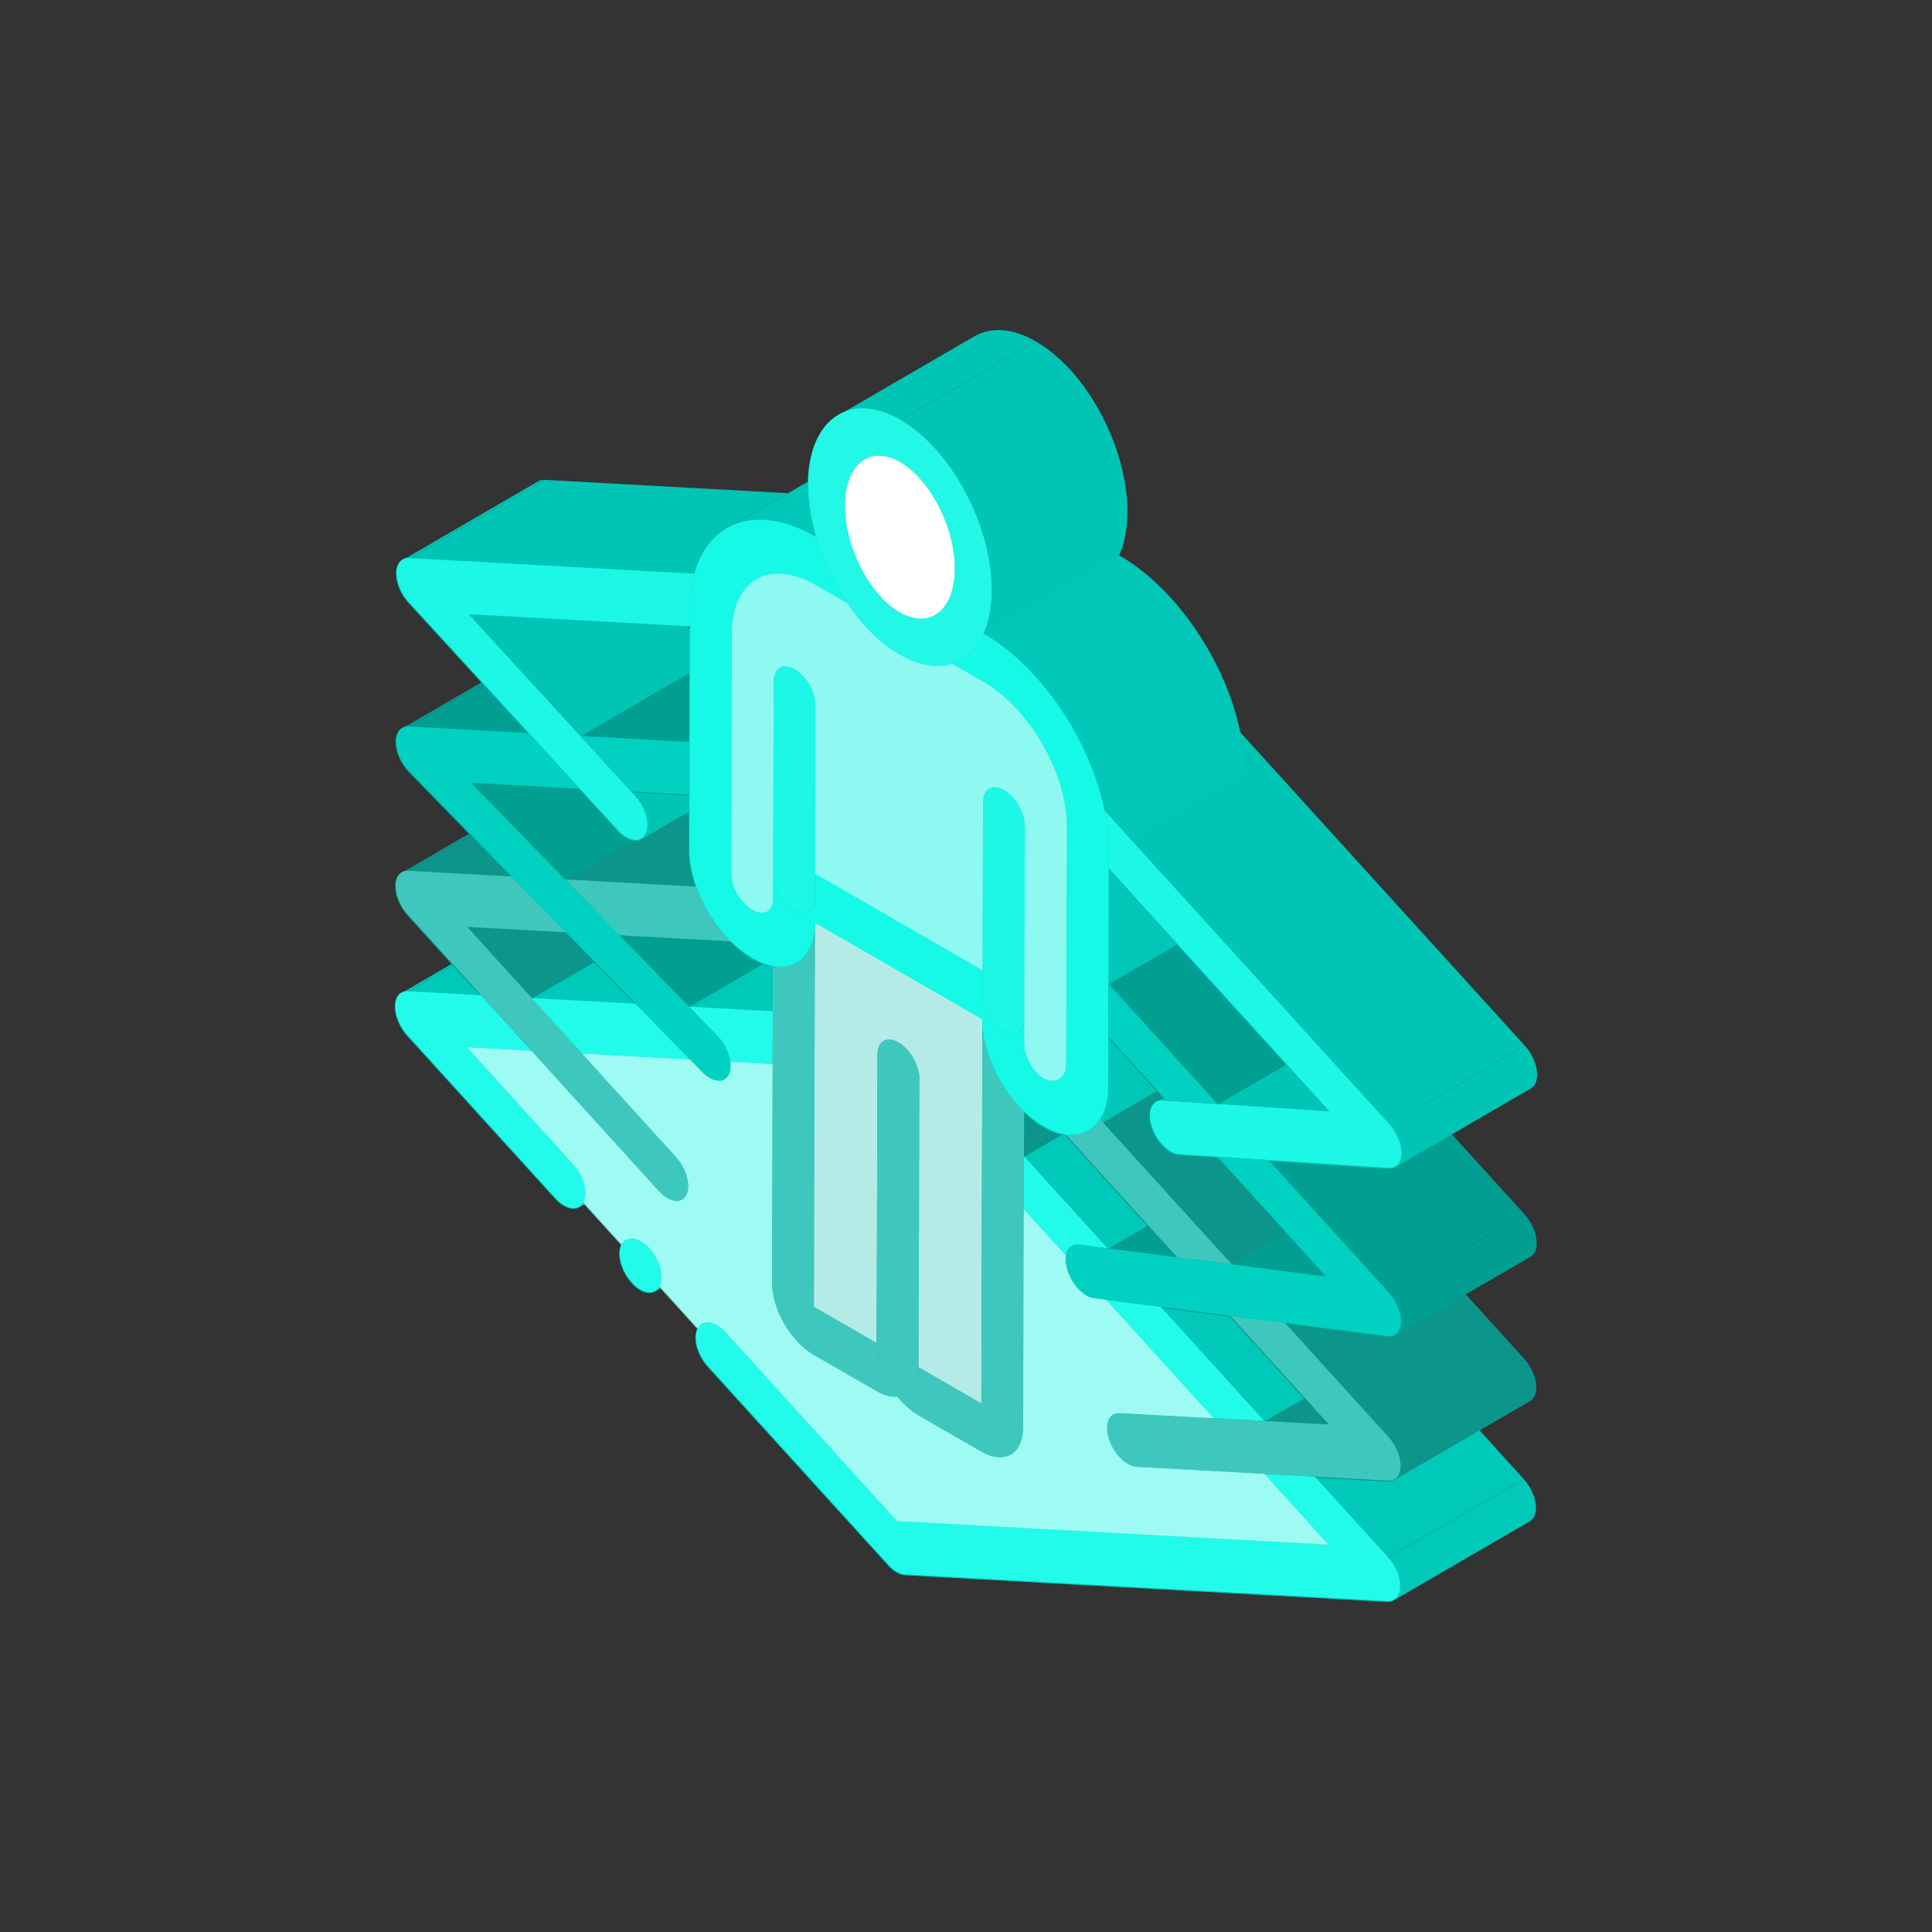 <svg xmlns="http://www.w3.org/2000/svg" enable-background="new 0 0 100 100" viewBox="0 0 100 100"><rect x="0" y="0" width="100" height="100" fill="#333333" stroke="none"/><path fill="#00c9b9" d="M20.748,51.424l7.048-4.096c0.093-0.054,0.205-0.078,0.33-0.07l-7.048,4.096
					C20.952,51.345,20.841,51.37,20.748,51.424z" class="colorc97c00 svgShape"/><polygon fill="#00c9b9" points="24.143 54.248 31.191 50.152 36.699 56.224 29.651 60.319" class="colorc97c00 svgShape"/><path fill="#00c9b9" d="M37.014,58.403l-7.048,4.095c0.086-0.05,0.158-0.126,0.21-0.23
					c0.119-0.229,0.132-0.559,0.037-0.926c-0.098-0.369-0.304-0.738-0.563-1.023l7.048-4.096c0.258,0.285,0.465,0.654,0.563,1.023
					c0.095,0.367,0.082,0.697-0.037,0.926C37.172,58.277,37.1,58.353,37.014,58.403z" class="colorc97c00 svgShape"/><path fill="#6cc9c1" d="M39.196,60.342c0,0.001,0,0.001-0.001,0.002l-7.048,4.096c0-0.001,0-0.002,0.001-0.002
					C34.498,63.073,36.847,61.708,39.196,60.342z" class="colorc9a26c svgShape"/><path fill="#0c968b" d="M20.771,45.191l7.048-4.096c0.091-0.053,0.199-0.078,0.322-0.071l-7.048,4.096
					C20.971,45.113,20.862,45.138,20.771,45.191z" class="color5e0c96 svgShape"/><polygon fill="#00c9b9" points="21.078 51.354 28.126 47.258 31.925 47.466 24.877 51.562" class="colorc97c00 svgShape"/><path fill="#6cc9c1" d="M39.4,60.132c-0.082,0.047-0.152,0.118-0.203,0.21c-2.35,1.366-4.699,2.731-7.048,4.096
					c0.052-0.092,0.121-0.162,0.203-0.211C34.466,62.999,37.285,61.361,39.4,60.132z" class="colorc9a26c svgShape"/><path fill="#00c9b9" d="M40.951,62.755l-7.048,4.096c0.09-0.052,0.166-0.13,0.223-0.231l7.048-4.095
					C41.117,62.625,41.041,62.703,40.951,62.755z" class="colorc97c00 svgShape"/><polygon fill="#00c9b9" points="24.877 51.562 31.925 47.466 34.531 50.336 27.483 54.432" class="colorc97c00 svgShape"/><polygon fill="#6cc9c1" points="24.143 54.248 31.191 50.152 34.531 50.336 27.483 54.432" class="colorc9a26c svgShape"/><path fill="#00c9b9" d="M32.352,64.228l7.048-4.096c0.215-0.125,0.514-0.096,0.816,0.078
					c0.143,0.083,0.286,0.197,0.42,0.344l-7.048,4.096c-0.134-0.146-0.278-0.262-0.42-0.344
					C32.866,64.132,32.567,64.104,32.352,64.228z" class="colorc97c00 svgShape"/><path fill="#6cc9c1" d="M43.145,64.692c0,0.001,0,0.001-0.001,0.002l-7.048,4.096c0-0.001,0-0.001,0.001-0.002
					C38.446,67.423,40.796,66.058,43.145,64.692z" class="colorc9a26c svgShape"/><path fill="#00c9b9" d="M33.588,64.65l7.048-4.096c0.541,0.599,0.778,1.484,0.538,1.97l-7.048,4.095
					C34.366,66.134,34.129,65.249,33.588,64.65z" class="colorc97c00 svgShape"/><path fill="#6cc9c1" d="M43.352,64.469c-0.084,0.049-0.155,0.123-0.207,0.223c-2.349,1.366-4.699,2.73-7.048,4.096
					c0.052-0.1,0.123-0.174,0.207-0.224C38.419,67.336,41.238,65.698,43.352,64.469z" class="colorc9a26c svgShape"/><path fill="#00c9b9" d="M36.305,68.565l7.048-4.096c0.208-0.121,0.5-0.091,0.794,0.079
					c0.145,0.084,0.292,0.202,0.428,0.353l-7.048,4.096c-0.137-0.151-0.283-0.269-0.428-0.353
					C36.804,68.474,36.513,68.444,36.305,68.565z" class="colorc97c00 svgShape"/><polygon fill="#6cc9c1" points="27.483 54.432 34.531 50.336 41.12 57.593 34.072 61.689" class="colorc9a26c svgShape"/><path fill="#6cc9c1" d="M41.12,57.593c0.146,0.161,0.299,0.286,0.448,0.373c-2.349,1.365-4.698,2.73-7.048,4.095
					c-0.15-0.086-0.302-0.21-0.448-0.372c2.075-1.206,4.15-2.411,6.225-3.618C40.544,57.928,40.873,57.737,41.12,57.593z" class="colorc9a26c svgShape"/><path fill="#6cc9c1" d="M41.568,57.966C41.569,57.966,41.569,57.966,41.568,57.966c-2.349,1.365-4.698,2.73-7.048,4.096
					l0,0c0,0,0,0,0,0C36.87,60.696,39.219,59.331,41.568,57.966z" class="colorc9a26c svgShape"/><path fill="#6cc9c1" d="M41.569,57.966c0.287,0.166,0.564,0.192,0.768,0.074l-7.048,4.096
					c-0.203,0.118-0.48,0.091-0.768-0.074C36.87,60.696,39.219,59.331,41.569,57.966z" class="colorc9a26c svgShape"/><polygon fill="#0c968b" points="30.106 54.577 37.154 50.481 42.024 55.844 34.976 59.94" class="color5e0c96 svgShape"/><path fill="#0c968b" d="M42.336,58.04l-7.048,4.096c0.089-0.052,0.164-0.132,0.22-0.239
					c0.25-0.48,0.01-1.361-0.532-1.957l7.048-4.096c0.542,0.596,0.782,1.477,0.532,1.957C42.5,57.909,42.425,57.988,42.336,58.04z" class="color5e0c96 svgShape"/><polygon fill="#00c9b9" points="37.527 68.997 44.575 64.901 53.459 74.682 46.411 78.777" class="colorc97c00 svgShape"/><polygon fill="#0c968b" points="27.499 51.705 34.547 47.609 37.154 50.481 30.106 54.577" class="color5e0c96 svgShape"/><path fill="#6cc9c1" d="M42.933 52.222c-2.075 1.205-4.15 2.411-6.225 3.617 0 0 0 0 0 0C38.783 54.633 40.858 53.427 42.933 52.222zM45.346 72.052l7.048-4.095c.393.226.764.315 1.083.287L46.43 72.34C46.11 72.368 45.739 72.279 45.346 72.052zM46.43 72.34l7.048-4.096c.319.397.688.736 1.084.965l-7.048 4.096C47.118 73.075 46.748 72.737 46.43 72.34z" class="colorc9a26c svgShape"/><path fill="#6cc9c1" d="M43.756,51.743c0.288,0.166,0.567,0.192,0.77,0.074l-7.048,4.096
					c-0.204,0.118-0.482,0.092-0.771-0.074l0,0c0,0,0,0,0,0C39.057,54.474,41.406,53.109,43.756,51.743
					c-2.349,1.365-4.698,2.73-7.048,4.096c-0.131-0.076-0.264-0.181-0.392-0.314c2.349-1.365,4.699-2.73,7.048-4.096
					C43.492,51.563,43.625,51.668,43.756,51.743z" class="colorc9a26c svgShape"/><polygon fill="#6cc9c1" points="42.093 70.174 49.141 66.078 52.394 67.957 45.346 72.052" class="colorc9a26c svgShape"/><path fill="#0c968b" d="M54.253,67.41l-7.048,4.096c-0.197,0.114-0.471,0.098-0.773-0.076
					c-0.597-0.345-1.081-1.182-1.079-1.868l7.048-4.096c-0.002,0.686,0.482,1.524,1.079,1.868
					C53.783,67.509,54.056,67.525,54.253,67.41z" class="color5e0c96 svgShape"/><path fill="#6cc9c1" d="M39.933,66.432l7.048-4.096c-0.004,1.372,0.966,3.053,2.16,3.742l-7.048,4.096
					C40.899,69.485,39.929,67.804,39.933,66.432z" class="colorc9a26c svgShape"/><polygon fill="#6cc9c1" points="47.514 73.304 54.562 69.208 57.812 71.084 50.764 75.18" class="colorc9a26c svgShape"/><polygon fill="#0c968b" points="47.521 70.813 54.569 66.717 57.819 68.594 50.771 72.689" class="color5e0c96 svgShape"/><path fill="#0c968b" d="M54.253,67.41l-7.048,4.096c0.194-0.113,0.314-0.353,0.315-0.693l7.048-4.096
					C54.568,67.058,54.448,67.297,54.253,67.41z" class="color5e0c96 svgShape"/><path fill="#6cc9c1" d="M59.353,71.233l-7.048,4.096c-0.395,0.229-0.94,0.198-1.541-0.149l7.048-4.096
					C58.413,71.431,58.958,71.463,59.353,71.233z" class="colorc9a26c svgShape"/><path fill="#0c968b" d="M59.353,71.233l-7.048,4.096c0.389-0.227,0.632-0.707,0.634-1.388l7.048-4.096
					C59.984,70.527,59.742,71.007,59.353,71.233z" class="color5e0c96 svgShape"/><polygon fill="#00c9b9" points="46.411 78.777 53.459 74.682 75.794 75.904 68.746 79.999" class="colorc97c00 svgShape"/><path fill="#6cc9c1" d="M64.587,72.206c-1.054,0.612-2.108,1.225-3.162,1.837c-0.121,0.071-0.282,0.164-0.403,0.234
					c-0.12,0.07-0.28,0.162-0.4,0.233c-0.753,0.438-1.501,0.882-2.258,1.312c0,0.001-0.001,0.001-0.002,0.002
					C60.437,74.617,62.512,73.412,64.587,72.206z" class="colorc9a26c svgShape"/><path fill="#6cc9c1" d="M65.858,71.875c-2.349,1.366-4.698,2.73-7.048,4.096c-0.147-0.008-0.3-0.063-0.447-0.148l0,0
					c0-0.001,0.001-0.001,0.001-0.001c0.244-0.131,0.479-0.278,0.717-0.417c0.782-0.454,1.563-0.908,2.344-1.362
					c1.328-0.772,2.657-1.543,3.984-2.315c-2.349,1.365-4.698,2.73-7.047,4.096c-0.415-0.24-0.807-0.738-0.988-1.302
					c2.349-1.365,4.698-2.73,7.048-4.095c-2.349,1.365-4.698,2.73-7.048,4.095c-0.188-0.591-0.087-1.086,0.221-1.265l7.048-4.095
					c-0.308,0.179-0.41,0.674-0.221,1.265c0.181,0.563,0.573,1.062,0.988,1.301C65.557,71.812,65.711,71.868,65.858,71.875z" class="colorc9a26c svgShape"/><polygon fill="#0c968b" points="42.1 67.684 49.148 63.588 52.401 65.466 45.353 69.562" class="color5e0c96 svgShape"/><polygon fill="#6cc9c1" points="39.965 55.121 47.013 51.025 46.981 62.336 39.933 66.432" class="colorc9a26c svgShape"/><polygon fill="#0c968b" points="24.157 48.025 31.205 43.929 34.547 47.609 27.499 51.705" class="color5e0c96 svgShape"/><polygon fill="#6cc9c1" points="30.106 54.577 37.154 50.481 42.739 50.789 35.692 54.885" class="colorc9a26c svgShape"/><polygon fill="#00c9b9" points="32.879 51.999 39.927 47.903 42.739 50.789 35.691 54.885" class="colorc97c00 svgShape"/><polygon fill="#6cc9c1" points="35.692 54.885 42.739 50.789 43.363 51.43 36.315 55.525" class="colorc9a26c svgShape"/><polygon fill="#00c9b9" points="27.499 51.705 34.547 47.609 39.927 47.903 32.879 51.999" class="colorc97c00 svgShape"/><polygon fill="#009f92" points="32.039 48.458 39.087 44.362 42.684 48.054 35.636 52.15" class="color00249f svgShape"/><polygon fill="#009f92" points="35.636 52.15 42.684 48.054 44.155 49.565 37.107 53.66" class="color00249f svgShape"/><polygon fill="#00c9b9" points="39.973 52.387 47.021 48.291 47.013 51.025 39.965 55.121" class="colorc97c00 svgShape"/><polygon fill="#6cc9c1" points="37.779 55 44.827 50.905 47.013 51.025 39.965 55.121" class="colorc9a26c svgShape"/><path fill="#009f92" d="M37.478,55.913l2.489-1.446l0.006-2.08l4.404-2.559c-0.068-0.093-0.142-0.181-0.222-0.263
					l-7.048,4.096c0.368,0.377,0.611,0.889,0.672,1.34c0.031,0.234,0.014,0.451-0.061,0.626
					C37.663,55.759,37.58,55.854,37.478,55.913z" class="color00249f svgShape"/><path fill="#0c968b" d="M47.027 45.948c.472.085.895.02 1.24-.181l-7.048 4.096c-.345.201-.768.266-1.24.181C42.094 48.815 44.619 46.37 47.027 45.948zM46.482 53.999l7.048-4.096c.6.346 1.083 1.184 1.081 1.87l-7.048 4.096C47.565 55.183 47.082 54.345 46.482 53.999z" class="color5e0c96 svgShape"/><polygon fill="#83b9b5" points="50.827 52.764 57.875 48.668 57.819 68.594 50.771 72.689" class="color9c83b9 svgShape"/><path fill="#0c968b" d="M50.827,52.764c-0.003,1.133,0.399,2.391,1.106,3.508c0.309,0.492,0.665,0.931,1.051,1.302
					l-0.007,2.322l-0.007,2.734l-0.032,11.311c-0.004,1.372-0.981,1.928-2.175,1.239l-3.25-1.876
					c-0.396-0.229-0.766-0.567-1.084-0.964c-0.32,0.029-0.69-0.061-1.083-0.287l-3.253-1.878c-1.194-0.689-2.164-2.37-2.16-3.742
					l0.032-11.311l0.008-2.734l0.007-2.343c1.262,0.229,2.173-0.623,2.178-2.239L42.1,67.684l3.253,1.878
					c-0.001,0.686,0.482,1.523,1.079,1.868c0.6,0.347,1.087,0.069,1.089-0.617l3.25,1.876L50.827,52.764z" class="color5e0c96 svgShape"/><path fill="#00c9b9" d="M44.191,48.137l-2.972,1.727c-0.345,0.201-0.768,0.266-1.24,0.181
					c0.9-0.523,1.875-1.266,2.882-1.98l-0.178-0.01l-7.048,4.096l4.337,0.237l7.048-4.096L44.191,48.137z" class="colorc97c00 svgShape"/><path fill="#0c968b" d="M47.563,55.869c0.002-0.686-0.482-1.524-1.082-1.87l2.698-1.568l0.025-8.721l-7.048,4.096
					L42.1,67.684l7.048-4.096l0.024-8.654L47.563,55.869z" class="color5e0c96 svgShape"/><path fill="#83b9b5" d="M50.824,53.974l-3.26,1.895c0.002-0.686-0.482-1.524-1.082-1.87l5.962-3.465v-0.012l-7.048,4.095
					l-0.042,14.944l5.436-3.159L50.824,53.974z" class="color9c83b9 svgShape"/><polygon fill="#0c968b" points="50.824 53.974 47.563 55.869 47.521 70.813 50.782 68.918" class="color5e0c96 svgShape"/><path fill="#0c968b" d="M57.596,73.257l7.048-4.095c0.09-0.053,0.199-0.078,0.324-0.071l-7.048,4.096
					C57.795,73.179,57.686,73.204,57.596,73.257z" class="color5e0c96 svgShape"/><polygon fill="#0c968b" points="52.971 62.63 60.018 58.534 59.986 69.845 52.938 73.941" class="color5e0c96 svgShape"/><polygon fill="#0c968b" points="57.919 73.186 64.967 69.091 69.849 69.358 62.801 73.453" class="color5e0c96 svgShape"/><path fill="#6cc9c1" d="M52.971,62.63l2.179,2.399c-0.033,0.197-0.016,0.434,0.056,0.694
					c0.165,0.591,0.573,1.128,1.007,1.378c0.131,0.076,0.265,0.124,0.396,0.14l0.624,0.081l5.568,6.131l-4.882-0.267
					c-0.547-0.033-0.789,0.57-0.544,1.335c0.181,0.564,0.573,1.062,0.988,1.302c0.146,0.085,0.3,0.14,0.447,0.148l6.606,0.362
					l3.329,3.666l-22.334-1.222l-8.884-9.78c-0.137-0.151-0.283-0.269-0.428-0.353c-0.415-0.24-0.824-0.202-1.003,0.146l-1.97-2.17
					c0.24-0.485,0.003-1.371-0.539-1.97c-0.134-0.146-0.278-0.262-0.42-0.344c-0.418-0.242-0.833-0.203-1.021,0.134l-1.972-2.171
					c0.12-0.229,0.133-0.559,0.038-0.926c-0.098-0.369-0.304-0.738-0.563-1.023l-5.508-6.072l3.34,0.185l6.589,7.257
					c0.146,0.161,0.299,0.286,0.448,0.372c0.413,0.238,0.805,0.189,0.987-0.165c0.25-0.48,0.01-1.361-0.532-1.957l-4.87-5.363
					l5.586,0.308l0.624,0.64c0.128,0.133,0.261,0.238,0.392,0.314c0.431,0.249,0.843,0.184,1.011-0.212
					c0.075-0.175,0.092-0.393,0.061-0.626l2.185,0.121l-0.032,11.311c-0.004,1.372,0.966,3.053,2.16,3.742l3.253,1.878
					c0.393,0.227,0.764,0.316,1.083,0.287c0.319,0.397,0.688,0.736,1.084,0.964l3.25,1.876c1.194,0.689,2.171,0.132,2.175-1.239
					L52.971,62.63z" class="colorc9a26c svgShape"/><path fill="#00c9b9" d="M29.651 60.319c.259.285.465.654.563 1.023.095.367.082.697-.037.926-.177.353-.586.39-1.003.149-.145-.083-.292-.201-.429-.351l-7.673-8.446c-.389-.438-.636-1.018-.635-1.502.002-.499.252-.792.642-.765l3.799.208 2.607 2.871-3.34-.185L29.651 60.319zM33.588 64.65c.541.599.778 1.484.539 1.97-.187.328-.565.41-.989.166-.163-.094-.313-.217-.453-.376-.542-.599-.78-1.471-.538-1.967.189-.339.604-.378 1.022-.136C33.31 64.388 33.453 64.503 33.588 64.65z" class="colorc97c00 svgShape"/><path fill="#009f92" d="M20.794,37.72l7.048-4.096c0.09-0.053,0.198-0.078,0.32-0.072l-7.048,4.096
					C20.992,37.642,20.884,37.667,20.794,37.72z" class="color00249f svgShape"/><polygon fill="#0c968b" points="21.093 45.12 28.141 41.024 33.511 41.319 26.463 45.415" class="color5e0c96 svgShape"/><polygon fill="#0c968b" points="26.463 45.415 33.511 41.319 36.328 44.21 29.28 48.306" class="color5e0c96 svgShape"/><path fill="#0c968b" d="M34.976,59.94c0.542,0.596,0.783,1.477,0.532,1.957c-0.182,0.354-0.575,0.403-0.987,0.165
					c-0.15-0.086-0.302-0.211-0.448-0.372l-6.589-7.257l-2.607-2.871l-3.79-4.175c-0.386-0.424-0.634-1.013-0.632-1.5
					c0.001-0.488,0.251-0.788,0.638-0.767l5.37,0.295l2.817,2.891l-5.122-0.281l3.341,3.681l2.608,2.872L34.976,59.94z" class="color5e0c96 svgShape"/><polygon fill="#009f92" points="24.348 40.562 31.396 36.466 36.271 41.471 29.223 45.567" class="color00249f svgShape"/><polygon fill="#00c9b9" points="27.499 51.705 32.879 51.999 35.691 54.885 30.106 54.577" class="colorc97c00 svgShape"/><polygon fill="#009f92" points="29.223 45.567 36.271 41.471 39.087 44.362 32.039 48.458" class="color00249f svgShape"/><path fill="#00c5b5" d="M20.817,29.003l7.048-4.096c0.091-0.053,0.199-0.078,0.321-0.07l-7.048,4.096
					C21.016,28.925,20.908,28.95,20.817,29.003z" class="color007ec5 svgShape"/><polygon fill="#009f92" points="21.114 37.648 28.162 33.552 34.408 33.896 27.36 37.992" class="color00249f svgShape"/><polygon fill="#009f92" points="27.36 37.992 34.408 33.896 37.049 36.777 30.001 40.873" class="color00249f svgShape"/><polygon fill="#00c5b5" points="24.225 31.839 31.273 27.743 37.048 34.042 30 38.137" class="color007ec5 svgShape"/><polygon fill="#0c968b" points="29.223 45.567 36.271 41.471 43.068 41.845 36.02 45.94" class="color5e0c96 svgShape"/><path fill="#00c5b5" d="M20.5,29.702c0.001-0.488,0.248-0.793,0.639-0.77l14.782,0.813
					c-0.146,0.535-0.226,1.14-0.228,1.81l-0.002,0.913l-11.465-0.629L30,38.137l2.64,2.88l0.208,0.227
					c0.545,0.597,0.792,1.475,0.544,1.964c-0.18,0.358-0.574,0.408-0.987,0.169c-0.149-0.085-0.3-0.208-0.445-0.368l-1.96-2.137
					l-2.641-2.881l-6.221-6.785C20.75,30.783,20.502,30.196,20.5,29.702z" class="color007ec5 svgShape"/><path fill="#009f92" d="M37.107,53.66c0.368,0.377,0.611,0.889,0.672,1.34c0.031,0.234,0.014,0.451-0.061,0.626
					c-0.168,0.396-0.58,0.461-1.011,0.212c-0.131-0.076-0.264-0.181-0.392-0.314l-0.624-0.64l-2.812-2.886l-3.6-3.693l-2.817-2.891
					l-5.301-5.44c-0.405-0.417-0.675-1.018-0.686-1.524c-0.008-0.509,0.242-0.823,0.639-0.804l6.246,0.344l2.641,2.881l-5.653-0.311
					l4.875,5.005l2.816,2.891l3.597,3.692L37.107,53.66z" class="color00249f svgShape"/><polygon fill="#00c5b5" points="30 38.137 37.048 34.042 39.688 36.922 32.64 41.017" class="color007ec5 svgShape"/><polygon fill="#00c5b5" points="32.64 41.017 39.688 36.922 39.896 37.148 32.848 41.244" class="color007ec5 svgShape"/><path fill="#00c5b5" d="M40.219,39.357l-7.048,4.096c0.09-0.053,0.166-0.133,0.222-0.244
					c0.248-0.489,0-1.367-0.544-1.964l7.048-4.096c0.545,0.598,0.792,1.475,0.545,1.965C40.385,39.223,40.31,39.304,40.219,39.357z" class="color007ec5 svgShape"/><polygon fill="#009f92" points="35.673 38.45 42.721 34.354 42.713 37.088 35.665 41.184" class="color00249f svgShape"/><polygon fill="#009f92" points="30 38.137 37.048 34.042 42.721 34.354 35.673 38.45" class="color00249f svgShape"/><polygon fill="#00c7b7" points="37.857 32.805 44.905 28.709 44.87 41.159 37.822 45.255" class="color0080c7 svgShape"/><path fill="#0c968b" d="M43.068,41.845c0.375,1.046,1.014,2.062,1.796,2.834c-2.075,1.206-4.15,2.412-6.225,3.618
					l-0.823,0.479c-0.783-0.772-1.422-1.789-1.796-2.835C38.134,44.712,40.953,43.073,43.068,41.845z" class="color5e0c96 svgShape"/><path fill="#0c968b" d="M36.02,45.94c0.375,1.046,1.014,2.063,1.796,2.835l-5.777-0.317l-2.816-2.891L36.02,45.94z" class="color5e0c96 svgShape"/><path fill="#00c9b9" d="M37.779,55c-0.061-0.451-0.304-0.963-0.672-1.34l-1.472-1.51l4.337,0.237l-0.008,2.734L37.779,55
					z" class="colorc97c00 svgShape"/><path fill="#00c7b7" d="M46.737,43.12l-7.048,4.096c-0.194,0.113-0.471,0.095-0.785-0.087
					c-0.597-0.344-1.084-1.184-1.082-1.874l7.048-4.095c-0.002,0.689,0.485,1.529,1.082,1.873
					C46.266,43.214,46.542,43.233,46.737,43.12z" class="color0080c7 svgShape"/><path fill="#41e1d4" d="M46.737,43.12l-7.048,4.096c0.187-0.109,0.299-0.338,0.3-0.662l7.048-4.095
					C47.036,42.781,46.924,43.011,46.737,43.12z" class="color5cb5c7 svgShape"/><polygon fill="#009f92" points="35.665 41.184 32.64 41.017 30 38.137 35.673 38.45" class="color00249f svgShape"/><polygon fill="#41e1d4" points="39.993 45.263 47.041 41.167 47.037 42.458 39.989 46.554" class="color5cb5c7 svgShape"/><path fill="#83b9b5" d="M52.76,49.828c-0.194,0.113-0.315,0.353-0.316,0.694l-7.048,4.095
					c0.001-0.34,0.122-0.58,0.316-0.693C47.826,52.695,50.645,51.057,52.76,49.828z" class="color9c83b9 svgShape"/><path fill="#00c7b7" d="M48.267 45.768l-7.048 4.096c.577-.335.935-1.047.938-2.058l7.048-4.096C49.202 44.721 48.844 45.433 48.267 45.768zM48.893 43.113l-7.048 4.096c-.197.114-.469.098-.771-.076-.6-.347-1.084-1.181-1.082-1.87l7.048-4.096c-.002.69.482 1.524 1.082 1.87C48.424 43.211 48.696 43.227 48.893 43.113z" class="color0080c7 svgShape"/><path fill="#0c968b" d="M45.712,53.924l7.048-4.096c0.197-0.115,0.469-0.098,0.77,0.075l-7.048,4.096
					C46.181,53.825,45.909,53.809,45.712,53.924z" class="color5e0c96 svgShape"/><path fill="#00c5b5" d="M48.893,43.113l-7.048,4.096c0.194-0.113,0.314-0.353,0.316-0.694l7.047-4.096
					C49.207,42.761,49.087,43,48.893,43.113z" class="color007ec5 svgShape"/><path fill="#0c968b" d="M46.482,53.999c0.6,0.347,1.083,1.184,1.082,1.87l-0.042,14.944
					c-0.002,0.686-0.489,0.964-1.089,0.617c-0.597-0.345-1.081-1.182-1.079-1.868l0.042-14.944
					C45.398,53.931,45.885,53.654,46.482,53.999z" class="color5e0c96 svgShape"/><polygon fill="#00c5b5" points="42.164 45.267 49.212 41.171 49.208 42.418 42.161 46.514" class="color007ec5 svgShape"/><path fill="#6cc9c1" d="M63.261,63.006c-1.174,0.683-2.348,1.365-3.523,2.048c-0.139,0.08-0.324,0.188-0.462,0.269
					c-0.602,0.35-1.204,0.7-1.806,1.049c-0.418,0.243-0.832,0.493-1.254,0.729c-0.001,0-0.001,0-0.002,0.001
					C58.562,65.736,60.911,64.371,63.261,63.006z" class="colorc9a26c svgShape"/><polygon fill="#00c5b5" points="35.693 31.555 42.741 27.459 42.738 28.372 35.69 32.468" class="color007ec5 svgShape"/><polygon fill="#6cc9c1" points="52.971 62.63 60.018 58.534 62.198 60.933 55.15 65.029" class="colorc9a26c svgShape"/><path fill="#6cc9c1" d="M63.657,63.146c-0.419,0.243-0.838,0.486-1.256,0.729c-0.267,0.156-0.625,0.363-0.892,0.519
					c-1.633,0.949-3.267,1.898-4.9,2.847c-0.132-0.016-0.265-0.065-0.396-0.14l0,0c0.001-0.001,0.001-0.001,0.002-0.001
					c0.249-0.14,0.576-0.335,0.823-0.479c0.9-0.523,1.799-1.046,2.7-1.569c1.174-0.683,2.348-1.365,3.523-2.048
					c-2.349,1.365-4.699,2.73-7.048,4.096c-0.434-0.251-0.841-0.787-1.007-1.378c-0.073-0.26-0.09-0.497-0.056-0.694l7.048-4.096
					c-0.033,0.196-0.017,0.433,0.056,0.694c0.165,0.591,0.572,1.127,1.007,1.378C63.392,63.081,63.526,63.129,63.657,63.146z" class="colorc9a26c svgShape"/><path fill="#00c9b9" d="M62.498,60.438c-0.158,0.091-0.262,0.266-0.3,0.495l-7.048,4.096
					c0.038-0.229,0.142-0.403,0.3-0.495C57.564,63.305,60.383,61.667,62.498,60.438z" class="colorc97c00 svgShape"/><polygon fill="#6cc9c1" points="57.233 67.323 64.281 63.227 69.849 69.358 62.801 73.453" class="colorc9a26c svgShape"/><polygon fill="#6cc9c1" points="58.81 75.971 65.858 71.875 72.464 72.237 65.416 76.333" class="colorc9a26c svgShape"/><polygon fill="#0c968b" points="62.801 73.453 69.849 69.358 72.464 69.501 65.416 73.597" class="color5e0c96 svgShape"/><polygon fill="#0c968b" points="52.978 59.896 60.026 55.8 60.018 58.534 52.971 62.63" class="color5e0c96 svgShape"/><path fill="#009f92" d="M55.45,64.534l7.048-4.096c0.104-0.061,0.231-0.085,0.377-0.066l-7.048,4.096
					C55.681,64.449,55.554,64.474,55.45,64.534z" class="color00249f svgShape"/><polygon fill="#0c968b" points="52.985 57.574 60.033 53.478 60.026 55.8 52.978 59.896" class="color5e0c96 svgShape"/><polygon fill="#009f92" points="55.827 64.468 62.875 60.373 64.35 60.563 57.302 64.659" class="color00249f svgShape"/><polygon fill="#00c9b9" points="52.978 59.896 60.026 55.8 64.35 60.563 57.302 64.659" class="colorc97c00 svgShape"/><polygon fill="#00c9b9" points="57.233 67.323 64.281 63.227 67.1 63.592 60.052 67.688" class="colorc97c00 svgShape"/><polygon fill="#00c9b9" points="60.052 67.688 67.1 63.592 72.464 69.501 65.416 73.597" class="colorc97c00 svgShape"/><polygon fill="#009f92" points="57.302 64.659 64.35 60.563 67.956 61.029 60.908 65.125" class="color00249f svgShape"/><path fill="#0c968b" d="M63.355,54.456l-7.048,4.096c-0.335,0.194-0.735,0.273-1.173,0.215l7.048-4.096
					C62.621,54.729,63.02,54.651,63.355,54.456z" class="color5e0c96 svgShape"/><polygon fill="#009f92" points="60.908 65.125 67.956 61.029 70.78 61.394 63.732 65.49" class="color00249f svgShape"/><polygon fill="#0c968b" points="56.909 57.976 63.957 53.88 70.78 61.394 63.732 65.49" class="color5e0c96 svgShape"/><polygon fill="#0c968b" points="63.66 68.156 70.708 64.06 73.532 64.426 66.484 68.522" class="color5e0c96 svgShape"/><polygon fill="#6cc9c1" points="65.416 76.333 72.464 72.237 75.794 75.904 68.746 79.999" class="colorc9a26c svgShape"/><polygon fill="#00c9b9" points="65.416 76.333 72.464 72.237 75.078 72.38 68.03 76.476" class="colorc97c00 svgShape"/><polygon fill="#00c9b9" points="68.03 76.476 75.078 72.38 78.865 76.552 71.817 80.648" class="colorc97c00 svgShape"/><polygon fill="#0c968b" points="65.416 73.597 72.464 69.501 75.815 69.684 68.767 73.78" class="color5e0c96 svgShape"/><polygon fill="#0c968b" points="66.484 68.522 73.532 64.426 78.886 70.322 71.838 74.418" class="color5e0c96 svgShape"/><polygon fill="#009f92" points="63.732 65.49 70.78 61.394 75.667 62.026 68.619 66.122" class="color00249f svgShape"/><path fill="#009f92" d="M71.859,66.945c0.398,0.44,0.646,1.042,0.632,1.537c-0.014,0.492-0.286,0.779-0.692,0.728
					l-5.314-0.688l-2.825-0.366l-3.608-0.467l-2.819-0.366l-0.624-0.081c-0.132-0.016-0.265-0.065-0.396-0.14
					c-0.434-0.251-0.841-0.787-1.007-1.378c-0.073-0.26-0.09-0.497-0.056-0.694c0.063-0.38,0.308-0.609,0.678-0.561l1.475,0.191
					l3.606,0.466l2.824,0.365l4.888,0.632l-5.637-6.208l2.649,0.174L71.859,66.945z" class="color00249f svgShape"/><polygon fill="#00c9b9" points="62.801 73.453 57.233 67.323 60.052 67.688 65.416 73.597" class="colorc97c00 svgShape"/><polygon fill="#6cc9c1" points="57.233 67.323 56.609 67.242 56.609 67.242 57.233 67.323 57.233 67.323" class="colorc9a26c svgShape"/><path fill="#00c5b5" d="M42.968,25.649c-0.146,0.535-0.226,1.141-0.228,1.81c-2.075,1.206-4.15,2.412-6.225,3.618
					l-0.823,0.479c0.002-0.67,0.081-1.275,0.228-1.81C38.034,28.516,40.854,26.877,42.968,25.649z" class="color007ec5 svgShape"/><path fill="#0c968b" d="M58.981,52.176c0.309,0.492,0.665,0.931,1.051,1.302l-7.048,4.096
					c-0.386-0.371-0.742-0.81-1.051-1.302C54.283,54.906,56.632,53.541,58.981,52.176z" class="color5e0c96 svgShape"/><path fill="#0c968b" d="M57.875,48.668c-0.003,1.133,0.4,2.391,1.106,3.508c-2.35,1.366-4.699,2.73-7.048,4.096
					c-0.707-1.117-1.109-2.375-1.106-3.508C52.942,51.535,55.761,49.897,57.875,48.668z" class="color5e0c96 svgShape"/><path fill="#00c7b7" d="M59.732,49.37l-7.048,4.096c-0.198,0.115-0.472,0.098-0.774-0.077
					c-0.597-0.345-1.081-1.179-1.079-1.868l7.048-4.096c-0.002,0.689,0.482,1.523,1.079,1.868
					C59.26,49.467,59.534,49.484,59.732,49.37z" class="color0080c7 svgShape"/><polygon fill="#83b9b5" points="42.157 47.805 49.205 43.71 57.875 48.668 50.827 52.764" class="color9c83b9 svgShape"/><polygon fill="#00c7b7" points="50.834 50.273 57.882 46.177 57.879 47.424 50.831 51.52" class="color0080c7 svgShape"/><polygon fill="#00c7b7" points="42.164 45.267 49.212 41.171 57.882 46.177 50.834 50.273" class="color0080c7 svgShape"/><path fill="#00c7b7" d="M52.995 54.07l7.048-4.096c-.001.356.132.774.367 1.146.11.174.329.467.631.641.041.024.083.045.125.063l-7.048 4.096c-.043-.019-.085-.04-.125-.063-.302-.174-.521-.468-.631-.641C53.127 54.844 52.994 54.426 52.995 54.07zM39.123 30.026l7.048-4.096c-.778.452-1.262 1.413-1.265 2.778l-7.048 4.095C37.861 31.44 38.344 30.479 39.123 30.026zM61.832 51.801l-7.048 4.096c-.181.105-.414.125-.666.023l7.048-4.096C61.417 51.926 61.65 51.906 61.832 51.801z" class="color0080c7 svgShape"/><polygon fill="#00c7b7" points="52.998 52.772 60.046 48.676 60.043 49.974 52.995 54.07" class="color0080c7 svgShape"/><path fill="#00c5b5" d="M59.732,49.37l-7.048,4.096c0.194-0.113,0.313-0.352,0.314-0.694l7.048-4.096
					C60.045,49.017,59.925,49.257,59.732,49.37z" class="color007ec5 svgShape"/><path fill="#41e1d4" d="M61.832 51.801l-7.048 4.096c.23-.133.378-.406.379-.748l7.048-4.096C62.21 51.395 62.062 51.667 61.832 51.801zM39.123 30.026l7.048-4.096c.789-.458 1.881-.395 3.083.3l-7.048 4.096C41.003 29.632 39.912 29.568 39.123 30.026z" class="color5cb5c7 svgShape"/><polygon fill="#41e1d4" points="40.021 35.3 47.069 31.204 47.041 41.167 39.993 45.263" class="color5cb5c7 svgShape"/><polygon fill="#41e1d4" points="42.206 30.326 49.254 26.23 50.872 27.164 43.824 31.26" class="color5cb5c7 svgShape"/><path fill="#00c7b7" d="M37.592,27.387l7.048-4.096c1.182-0.687,2.818-0.592,4.621,0.449l-7.048,4.096
					C40.41,26.795,38.774,26.7,37.592,27.387z" class="color0080c7 svgShape"/><polygon fill="#41e1d4" points="50.859 41.557 57.907 37.461 57.882 46.177 50.834 50.273" class="color5cb5c7 svgShape"/><path fill="#41e1d4" d="M58.223,36.768c-0.194,0.113-0.315,0.353-0.316,0.694l-7.048,4.096
					c0.001-0.341,0.122-0.581,0.316-0.694C53.289,39.635,56.109,37.996,58.223,36.768z" class="color5cb5c7 svgShape"/><polygon fill="#00c5b5" points="53.027 42.809 60.075 38.713 60.046 48.676 52.998 52.772" class="color007ec5 svgShape"/><path fill="#00c5b5" d="M51.175 40.863l7.048-4.096c.196-.114.469-.098.769.075l-7.048 4.096C51.644 40.765 51.372 40.749 51.175 40.863zM51.945 40.938l7.048-4.096c.6.347 1.084 1.184 1.082 1.87l-7.048 4.096C53.029 42.123 52.545 41.285 51.945 40.938z" class="color007ec5 svgShape"/><path fill="#41e1d4" d="M47.385,30.511c-0.194,0.113-0.314,0.353-0.316,0.693L40.021,35.3
					c0.001-0.34,0.121-0.58,0.316-0.693C42.451,33.378,45.27,31.74,47.385,30.511z" class="color5cb5c7 svgShape"/><polygon fill="#00c5b5" points="42.189 36.551 49.237 32.455 49.212 41.171 42.164 45.267" class="color007ec5 svgShape"/><path fill="#00c5b5" d="M40.337,34.607l7.048-4.096c0.197-0.115,0.471-0.098,0.773,0.076l-7.048,4.096
					C40.808,34.508,40.534,34.492,40.337,34.607z" class="color007ec5 svgShape"/><path fill="#00c5b5" d="M41.11,34.683l7.048-4.096c0.597,0.345,1.081,1.183,1.078,1.868l-7.048,4.096
					C42.191,35.865,41.707,35.028,41.11,34.683z" class="color007ec5 svgShape"/><path fill="#41e1d4" d="M53.586,29.83c1.01,0.583,1.949,0.719,2.722,0.473c-2.075,1.205-4.15,2.412-6.225,3.617
					l-0.823,0.478c-0.773,0.246-1.712,0.111-2.722-0.472C48.888,32.561,51.237,31.195,53.586,29.83L53.586,29.83z" class="color5cb5c7 svgShape"/><path fill="#00c7b7" d="M63.355,54.456l-7.048,4.096c0.236-0.137,0.439-0.332,0.601-0.576
					c0.265-0.401,0.42-0.937,0.422-1.575l7.048-4.096c-0.001,0.639-0.156,1.174-0.421,1.575
					C63.795,54.124,63.591,54.319,63.355,54.456z" class="color0080c7 svgShape"/><polygon fill="#41e1d4" points="55.198 42.817 62.246 38.721 62.211 51.053 55.163 55.149" class="color5cb5c7 svgShape"/><polygon fill="#00c7b7" points="57.338 53.698 64.386 49.602 64.378 52.305 57.33 56.401" class="color0080c7 svgShape"/><polygon fill="#00c5b5" points="60.143 57.003 67.191 52.907 67.399 52.921 60.351 57.016" class="color007ec5 svgShape"/><polygon fill="#00c7b7" points="57.346 50.964 64.394 46.868 64.386 49.602 57.338 53.698" class="color0080c7 svgShape"/><polygon fill="#00c5b5" points="60.351 57.016 67.399 52.921 70.048 53.094 63 57.19" class="color007ec5 svgShape"/><polygon fill="#009f92" points="63 57.19 60.351 57.016 57.338 53.698 57.346 50.964" class="color00249f svgShape"/><polygon fill="#41e1d4" points="49.26 34.399 56.308 30.303 57.925 31.236 50.877 35.332" class="color5cb5c7 svgShape"/><path fill="#00c7b7" d="M56.308,30.303c0.164-0.053,0.322-0.123,0.471-0.209l-7.048,4.096
					c-0.149,0.086-0.306,0.156-0.471,0.208C51.375,33.17,54.072,31.294,56.308,30.303z" class="color0080c7 svgShape"/><path fill="#41e1d4" d="M50.877,35.332l7.048-4.096c2.391,1.38,4.329,4.737,4.321,7.484l-7.048,4.096
					C55.206,40.069,53.268,36.713,50.877,35.332z" class="color5cb5c7 svgShape"/><path fill="#00c7b7" d="M49.271,23.771c0.357,1.201,0.911,2.373,1.601,3.393l-7.048,4.096
					c-0.69-1.02-1.244-2.192-1.601-3.393C44.572,26.502,46.921,25.137,49.271,23.771z" class="color0080c7 svgShape"/><path fill="#00c7b7" d="M49.271,23.771c-2.349,1.366-4.698,2.731-7.048,4.096c-0.003-0.01-0.006-0.021-0.009-0.031
					l7.048-4.096C49.265,23.75,49.268,23.761,49.271,23.771z" class="color0080c7 svgShape"/><path fill="#41e1d4" d="M53.586,29.83c-2.35,1.365-4.699,2.73-7.048,4.096c-1.01-0.583-1.946-1.53-2.714-2.666
					l7.048-4.096C51.64,28.3,52.576,29.247,53.586,29.83z" class="color5cb5c7 svgShape"/><path fill="#00c5b5" d="M44.73,23.829l7.048-4.096c-0.615,0.358-1.008,1.194-1.012,2.38
					c-0.006,2.142,1.262,4.62,2.827,5.524l-7.048,4.095c-1.564-0.903-2.833-3.38-2.827-5.523
					C43.721,25.024,44.114,24.187,44.73,23.829z" class="colorc57800 svgShape"/><path fill="#cdcdcd" d="M51.778,19.733c0.497-0.288,1.139-0.265,1.837,0.138l-7.048,4.096
					c-0.699-0.403-1.34-0.427-1.837-0.138C46.844,22.6,49.663,20.962,51.778,19.733z" class="colorcdcdcd svgShape"/><path fill="#00c5b5" d="M55.428,27.774L48.38,31.87c-0.496,0.288-1.138,0.265-1.835-0.138l7.048-4.095
					C54.29,28.039,54.931,28.062,55.428,27.774z" class="colorc57800 svgShape"/><path fill="#cdcdcd" d="M56.442,25.39c-0.003,1.187-0.397,2.025-1.014,2.383L48.38,31.87
					c0.617-0.359,1.011-1.197,1.014-2.384c0.003-1.071-0.313-2.226-0.825-3.224c2.35-1.366,4.699-2.731,7.048-4.096
					C56.129,23.165,56.445,24.319,56.442,25.39z" class="colorcdcdcd svgShape"/><path fill="#cdcdcd" d="M53.615,19.871c0.782,0.451,1.49,1.296,2.002,2.295c-2.349,1.365-4.698,2.73-7.048,4.096
					c-0.512-0.999-1.22-1.844-2.002-2.295C48.681,22.738,51.5,21.1,53.615,19.871z" class="colorcdcdcd svgShape"/><path fill="#00c5b5" d="M56.779,30.094l-7.048,4.096c0.483-0.281,0.877-0.738,1.15-1.35
					c0.271-0.606,0.422-1.363,0.424-2.25c0.01-3.352-2.115-7.309-4.733-8.82l7.048-4.096c2.618,1.512,4.743,5.468,4.733,8.821
					c-0.002,0.887-0.154,1.644-0.424,2.25C57.656,29.356,57.262,29.813,56.779,30.094z" class="colorc57800 svgShape"/><path fill="#00c5b5" d="M41.11,34.683c0.597,0.345,1.081,1.182,1.079,1.868l-0.025,8.716l-0.003,1.247
					c-0.002,0.689-0.489,0.963-1.086,0.618c-0.6-0.347-1.084-1.181-1.082-1.87l0.028-9.963C40.023,34.614,40.51,34.336,41.11,34.683
					z" class="color007ec5 svgShape"/><path fill="#00c5b5" d="M46.573,21.77c2.618,1.511,4.743,5.468,4.733,8.82c-0.002,0.887-0.154,1.644-0.424,2.25
					c-0.357,0.8-0.92,1.336-1.621,1.558c-0.773,0.246-1.712,0.111-2.722-0.472c-1.009-0.583-1.946-1.53-2.715-2.666
					c-0.696-1.029-1.255-2.213-1.605-3.422c-0.265-0.915-0.412-1.844-0.41-2.731C41.818,21.754,43.955,20.258,46.573,21.77z
					 M46.545,31.732c1.564,0.903,2.843-0.104,2.849-2.246c0.006-2.142-1.263-4.616-2.827-5.519
					c-1.564-0.903-2.843,0.101-2.849,2.242C43.712,28.352,44.98,30.829,46.545,31.732L46.545,31.732z" class="colorc57800 svgShape"/><path fill="#00c7b7" d="M50.881,32.84c3.005,1.734,5.532,5.548,6.268,9.161c0.143,0.702,0.218,1.396,0.216,2.066
					l-0.002,0.914l-0.017,5.982l-0.007,2.735l-0.008,2.702c-0.001,0.639-0.156,1.174-0.422,1.575
					c-0.392,0.592-1.028,0.89-1.774,0.791c-0.205-0.027-0.418-0.084-0.637-0.173c-0.166-0.066-0.329-0.149-0.492-0.243
					c-0.356-0.206-0.7-0.468-1.021-0.777c-0.386-0.371-0.742-0.81-1.051-1.302c-0.707-1.117-1.109-2.375-1.106-3.453l-8.671-5.014
					c-0.005,1.616-0.916,2.468-2.178,2.239c-0.327-0.06-0.679-0.192-1.044-0.403c-0.394-0.228-0.771-0.523-1.119-0.867
					c-0.783-0.772-1.422-1.789-1.796-2.835c-0.233-0.652-0.364-1.314-0.362-1.935l0.008-2.821l0.008-2.734l0.017-5.982l0.002-0.913
					c0.002-0.67,0.081-1.275,0.228-1.81c0.753-2.753,3.292-3.642,6.293-1.909c0.356,1.212,0.915,2.396,1.611,3.424l-1.618-0.934
					c-2.391-1.38-4.341-0.269-4.349,2.478l-0.035,12.45c-0.002,0.69,0.485,1.53,1.082,1.874c0.616,0.355,1.083,0.085,1.085-0.575
					l0.003-1.291c-0.002,0.69,0.482,1.524,1.082,1.87c0.597,0.345,1.084,0.071,1.086-0.618l0.003-1.247l8.67,5.006l-0.004,1.248
					c-0.002,0.689,0.482,1.523,1.079,1.868c0.6,0.346,1.087,0.073,1.089-0.617l-0.003,1.299c-0.001,0.355,0.132,0.774,0.368,1.146
					c0.109,0.174,0.328,0.467,0.631,0.641c0.04,0.023,0.082,0.044,0.125,0.063c0.569,0.229,1.043-0.159,1.045-0.771l0.035-12.333
					c0.008-2.747-1.93-6.104-4.321-7.485l-1.617-0.933C49.961,34.176,50.524,33.64,50.881,32.84z" class="color0080c7 svgShape"/><path fill="#00c5b5" d="M37.592,27.387l3.197-1.858l-12.603-0.692l-7.048,4.096l14.782,0.813l4.547-2.643
					C39.365,26.819,38.378,26.93,37.592,27.387z" class="color007ec5 svgShape"/><path fill="#00c9b9" d="M55.827,64.468c-0.369-0.048-0.615,0.181-0.678,0.561l-2.18-2.399l0.008-2.734l4.324,4.764
					L55.827,64.468z" class="colorc97c00 svgShape"/><path fill="#83b9b5" d="M50.827,52.764l-0.057,19.925l-3.25-1.876l0.042-14.944c0.002-0.686-0.482-1.524-1.082-1.87
					c-0.597-0.345-1.084-0.067-1.086,0.618l-0.042,14.944L42.1,67.684l0.056-19.878L50.827,52.764z" class="color9c83b9 svgShape"/><path fill="#00c9b9" d="M79.183,78.743l-7.048,4.095c0.199-0.116,0.317-0.357,0.318-0.688
					c0.001-0.499-0.246-1.079-0.635-1.502l7.048-4.096c0.389,0.423,0.637,1.003,0.635,1.502
					C79.499,78.386,79.382,78.627,79.183,78.743z" class="colorc97c00 svgShape"/><path fill="#00c9b9" d="M71.817,80.648c0.389,0.423,0.637,1.003,0.635,1.502c-0.002,0.484-0.252,0.777-0.642,0.765
					l-24.963-1.38c-0.14-0.004-0.29-0.054-0.444-0.143c-0.163-0.094-0.303-0.212-0.444-0.369l-9.34-10.279
					c-0.258-0.289-0.462-0.657-0.56-1.025c-0.098-0.365-0.084-0.695,0.035-0.928c0.18-0.349,0.588-0.386,1.003-0.147
					c0.146,0.084,0.292,0.202,0.428,0.353l8.884,9.78l22.334,1.222l-3.329-3.666l2.614,0.143L71.817,80.648z" class="colorc97c00 svgShape"/><path fill="#0c968b" d="M63.732,65.49l-2.824-0.365l-5.773-6.358c0.746,0.099,1.382-0.199,1.774-0.791L63.732,65.49z" class="color5e0c96 svgShape"/><path fill="#00c5b5" d="M59.814 57.074l7.048-4.095c.092-.054.202-.08.328-.072l-7.048 4.096C60.016 56.995 59.906 57.021 59.814 57.074zM51.945 40.938c.6.347 1.084 1.184 1.082 1.87l-.028 9.963c-.001.689-.488.963-1.089.617-.597-.345-1.081-1.179-1.079-1.868l.004-1.248.025-8.715C50.861 40.871 51.348 40.594 51.945 40.938z" class="color007ec5 svgShape"/><path fill="#0c968b" d="M79.201,72.517l-7.048,4.095c0.198-0.115,0.315-0.361,0.317-0.695
					c0.001-0.488-0.246-1.076-0.632-1.5l7.048-4.096c0.386,0.425,0.634,1.012,0.632,1.501
					C79.517,72.156,79.399,72.402,79.201,72.517z" class="color5e0c96 svgShape"/><path fill="#0c968b" d="M71.838,74.418c0.386,0.424,0.633,1.012,0.632,1.5c-0.001,0.488-0.252,0.788-0.639,0.767
					l-3.801-0.208l-2.614-0.143l-6.606-0.362c-0.147-0.008-0.3-0.063-0.447-0.148c-0.415-0.24-0.807-0.738-0.988-1.302
					c-0.244-0.765-0.003-1.368,0.544-1.335l4.882,0.267l2.615,0.144l3.351,0.183l-5.107-5.624l2.825,0.366L71.838,74.418z" class="color5e0c96 svgShape"/><polygon fill="#00c7b7" points="57.363 44.982 64.411 40.886 64.394 46.868 57.346 50.964" class="color0080c7 svgShape"/><polygon fill="#009f92" points="57.346 50.964 64.394 46.868 70.048 53.094 63 57.19" class="color00249f svgShape"/><polygon fill="#009f92" points="62.983 59.914 70.031 55.819 72.68 55.992 65.632 60.088" class="color00249f svgShape"/><polygon fill="#00c7b7" points="57.365 44.068 64.413 39.972 64.411 40.886 57.363 44.982" class="color0080c7 svgShape"/><path fill="#41e1d4" d="M50.877,35.332c2.391,1.381,4.329,4.737,4.321,7.485l-0.035,12.333
					c-0.001,0.612-0.476,1-1.045,0.771c-0.043-0.019-0.085-0.04-0.125-0.063c-0.302-0.174-0.521-0.468-0.631-0.641
					c-0.236-0.372-0.369-0.79-0.368-1.146l0.003-1.299l0.028-9.963c0.002-0.686-0.482-1.524-1.082-1.87
					c-0.597-0.345-1.083-0.067-1.085,0.619l-0.025,8.715l-8.67-5.006l0.025-8.716c0.002-0.686-0.482-1.523-1.079-1.868
					c-0.6-0.347-1.087-0.069-1.089,0.617l-0.028,9.963l-0.003,1.291c-0.002,0.66-0.47,0.931-1.085,0.575
					c-0.597-0.344-1.084-1.184-1.082-1.874l0.035-12.45c0.007-2.747,1.958-3.859,4.349-2.478l1.618,0.934
					c0.768,1.136,1.705,2.083,2.714,2.666c1.01,0.583,1.949,0.718,2.722,0.472L50.877,35.332z" class="color5cb5c7 svgShape"/><polygon fill="#009f92" points="65.632 60.088 72.68 55.992 78.907 62.85 71.859 66.945" class="color00249f svgShape"/><path fill="#009f92" d="M79.222,65.047l-7.048,4.096c0.191-0.111,0.308-0.344,0.317-0.661
					c0.015-0.495-0.233-1.097-0.632-1.537l7.048-4.095c0.398,0.439,0.646,1.042,0.632,1.537
					C79.53,64.704,79.413,64.936,79.222,65.047z" class="color00249f svgShape"/><path fill="#cdcdcd" d="M46.567,23.967c1.564,0.903,2.833,3.377,2.827,5.519c-0.006,2.142-1.285,3.149-2.849,2.246
					c-1.564-0.903-2.833-3.38-2.827-5.523C43.724,24.067,45.002,23.064,46.567,23.967z" class="colorcdcdcd svgShape"/><path fill="#00c5b5" d="M43.384,21.505l7.047-4.096c0.846-0.491,1.965-0.442,3.19,0.264l-7.048,4.096
					C45.348,21.063,44.229,21.014,43.384,21.505z" class="colorc57800 svgShape"/><polygon fill="#00c5b5" points="63 57.19 70.048 53.094 75.842 53.474 68.794 57.57" class="color007ec5 svgShape"/><polygon fill="#00c5b5" points="57.149 42.002 64.197 37.906 78.932 54.134 71.884 58.23" class="color007ec5 svgShape"/><path fill="#00c7b7" d="M50.881,32.84l7.048-4.096c3.005,1.734,5.532,5.548,6.268,9.161
					c0.143,0.702,0.218,1.396,0.216,2.067l-7.048,4.096c0.002-0.67-0.074-1.364-0.216-2.066
					C56.413,38.388,53.886,34.575,50.881,32.84z" class="color0080c7 svgShape"/><path fill="#00c5b5" d="M79.247,56.331l-7.048,4.096c0.197-0.115,0.314-0.36,0.317-0.693
					c0.005-0.486-0.243-1.077-0.632-1.504l7.048-4.096c0.389,0.427,0.636,1.018,0.632,1.504
					C79.561,55.971,79.444,56.216,79.247,56.331z" class="color007ec5 svgShape"/><path fill="#00c5b5" d="M71.884,58.23c0.389,0.426,0.637,1.018,0.632,1.504c-0.005,0.49-0.255,0.79-0.645,0.763
					l-6.239-0.409l-2.649-0.174l-1.965-0.128c-0.144-0.006-0.294-0.06-0.441-0.145c-0.415-0.24-0.81-0.743-0.987-1.308
					c-0.24-0.771,0.007-1.363,0.554-1.33l0.208,0.014L63,57.19l5.794,0.38L57.363,44.982l0.002-0.914
					c0.002-0.67-0.074-1.364-0.216-2.066L71.884,58.23z" class="color007ec5 svgShape"/><path fill="#1df7e5" d="M41.133,34.635c0.6,0.347,1.083,1.184,1.081,1.87l-0.024,8.715l-0.004,1.248
				c-0.002,0.689-0.489,0.964-1.089,0.617c-0.6-0.347-1.08-1.179-1.078-1.868l0.028-9.963
				C40.049,34.568,40.533,34.289,41.133,34.635z" class="color1db0f7 svgShape"/><g class="color000000 svgShape"><path fill="#22fbe9" d="M29.674,60.272c0.261,0.286,0.465,0.654,0.563,1.023c0.095,0.367,0.084,0.699-0.035,0.928
					c-0.18,0.351-0.59,0.388-1.006,0.147c-0.145-0.084-0.292-0.202-0.429-0.352l-7.67-8.444c-0.392-0.439-0.639-1.019-0.639-1.504
					c0.001-0.499,0.252-0.792,0.645-0.763l3.797,0.208l2.605,2.869l-3.34-0.185L29.674,60.272z" class="colorfbae22 svgShape"/><path fill="#3ec8bd" d="M34.999,59.892c0.545,0.597,0.783,1.477,0.532,1.957c-0.181,0.354-0.574,0.403-0.986,0.165
					c-0.15-0.087-0.303-0.211-0.449-0.373l-6.589-7.257l-2.605-2.869l-3.792-4.177c-0.386-0.424-0.633-1.012-0.632-1.5
					c0.001-0.488,0.252-0.788,0.639-0.767l5.371,0.295l2.817,2.891l-5.123-0.282l3.343,3.681l2.606,2.871L34.999,59.892z" class="color903ec8 svgShape"/><polygon fill="#22fbe9" points="27.523 51.658 32.903 51.952 35.715 54.837 30.129 54.529" class="colorfbae22 svgShape"/><path fill="#22fbe9" d="M37.803,54.953c-0.062-0.452-0.305-0.963-0.67-1.339l-1.472-1.512l4.338,0.237l-0.007,2.733
					L37.803,54.953z" class="colorfbae22 svgShape"/><path fill="#00d1c0" d="M37.133,53.614c0.365,0.376,0.608,0.887,0.67,1.339c0.032,0.234,0.015,0.452-0.058,0.627
					c-0.17,0.395-0.581,0.461-1.013,0.212c-0.132-0.076-0.264-0.181-0.394-0.315l-0.624-0.64l-2.812-2.885l-3.599-3.694
					l-2.817-2.891l-5.299-5.438c-0.405-0.417-0.678-1.02-0.69-1.526c-0.008-0.508,0.242-0.823,0.639-0.804l6.247,0.345l2.641,2.88
					l-5.653-0.31l4.876,5.004l2.816,2.891l3.598,3.693L37.133,53.614z" class="color0056d1 svgShape"/><path fill="#3ec8bd" d="M36.043,45.893c0.375,1.046,1.014,2.063,1.796,2.834l-5.777-0.317l-2.816-2.891L36.043,45.893z" class="color903ec8 svgShape"/><path fill="#22fbe9" d="M55.85,64.42c-0.369-0.048-0.615,0.18-0.678,0.561l-2.18-2.4l0.008-2.735l4.325,4.764
					L55.85,64.42z" class="colorfbae22 svgShape"/><path fill="#b5ebe7" d="M50.85,52.716l-0.056,19.926l-3.25-1.877l0.042-14.944c0.002-0.686-0.482-1.524-1.082-1.87
					c-0.597-0.345-1.084-0.068-1.086,0.618l-0.042,14.944l-3.25-1.876l0.056-19.879L50.85,52.716z" class="colorceb5eb svgShape"/><path fill="#3ec8bd" d="M50.85,52.716c-0.003,1.133,0.399,2.391,1.106,3.508c0.311,0.492,0.666,0.931,1.052,1.301
					l-0.007,2.322l-0.008,2.735l-0.032,11.311c-0.004,1.372-0.98,1.929-2.174,1.24l-3.25-1.877
					c-0.396-0.229-0.766-0.567-1.084-0.964c-0.317,0.031-0.688-0.059-1.083-0.287l-3.25-1.876c-1.198-0.691-2.165-2.371-2.16-3.742
					l0.032-11.313l0.007-2.733l0.007-2.343c1.262,0.228,2.173-0.623,2.178-2.237l-0.056,19.879l3.25,1.876
					c-0.002,0.686,0.482,1.523,1.079,1.868c0.6,0.346,1.087,0.069,1.089-0.617l3.25,1.877L50.85,52.716z" class="color903ec8 svgShape"/><polygon fill="#22fbe9" points="62.824 73.406 57.256 67.275 60.076 67.64 65.439 73.549" class="colorfbae22 svgShape"/><path fill="#22fbe9" d="M71.84,80.6c0.389,0.423,0.637,1.003,0.635,1.502c-0.001,0.484-0.251,0.777-0.641,0.765
					l-24.96-1.378c-0.141-0.004-0.294-0.056-0.447-0.144c-0.163-0.094-0.303-0.212-0.444-0.37l-9.336-10.278
					c-0.261-0.29-0.465-0.658-0.563-1.026c-0.098-0.366-0.084-0.696,0.035-0.928c0.18-0.349,0.588-0.387,1.003-0.147
					c0.145,0.084,0.292,0.202,0.429,0.353l8.884,9.781l22.334,1.222l-3.329-3.666l2.614,0.143L71.84,80.6z" class="colorfbae22 svgShape"/><path fill="#3ec8bd" d="M63.756,65.443l-2.824-0.366l-5.774-6.358c0.747,0.098,1.382-0.2,1.774-0.792L63.756,65.443z" class="color903ec8 svgShape"/><path fill="#1df7e5" d="M51.971,40.892c0.597,0.345,1.081,1.182,1.079,1.868l-0.029,9.963
					c-0.002,0.689-0.488,0.963-1.085,0.618c-0.6-0.347-1.084-1.181-1.082-1.87l0.004-1.248l0.025-8.715
					C50.884,40.823,51.371,40.546,51.971,40.892z" class="color1db0f7 svgShape"/><path fill="#3ec8bd" d="M71.861,74.37c0.386,0.424,0.633,1.013,0.632,1.5c-0.001,0.488-0.251,0.788-0.638,0.767
					l-3.801-0.209l-2.614-0.143l-6.607-0.362c-0.147-0.007-0.3-0.063-0.447-0.148c-0.415-0.24-0.807-0.737-0.988-1.301
					c-0.244-0.766-0.003-1.368,0.544-1.336l4.882,0.268l2.615,0.143l3.351,0.183l-5.107-5.624l2.825,0.366L71.861,74.37z" class="color903ec8 svgShape"/><path fill="#16f9e7" d="M50.905,32.792c3.004,1.734,5.531,5.548,6.267,9.161c0.143,0.702,0.219,1.396,0.216,2.067
					l-0.002,0.913l-0.017,5.982l-0.007,2.734l-0.008,2.703c-0.001,0.639-0.156,1.174-0.421,1.575
					c-0.393,0.592-1.028,0.89-1.774,0.792c-0.205-0.028-0.418-0.084-0.637-0.174c-0.167-0.066-0.329-0.149-0.492-0.243
					c-0.357-0.206-0.7-0.468-1.021-0.777c-0.386-0.37-0.741-0.809-1.052-1.301c-0.707-1.117-1.109-2.375-1.106-3.453l-8.667-5.012
					c-0.005,1.615-0.917,2.465-2.178,2.237c-0.328-0.059-0.681-0.191-1.048-0.403c-0.393-0.228-0.77-0.523-1.118-0.867
					c-0.781-0.772-1.421-1.789-1.796-2.834c-0.234-0.652-0.365-1.314-0.363-1.936l0.008-2.821l0.008-2.733l0.017-5.982l0.002-0.913
					c0.002-0.67,0.081-1.275,0.228-1.81c0.754-2.753,3.292-3.642,6.297-1.907c0.353,1.21,0.911,2.393,1.607,3.422l-1.614-0.932
					c-2.391-1.381-4.341-0.269-4.349,2.479l-0.036,12.45c-0.002,0.689,0.482,1.528,1.079,1.872c0.616,0.355,1.087,0.088,1.089-0.573
					l0.004-1.291c-0.002,0.689,0.479,1.522,1.078,1.868c0.6,0.347,1.087,0.072,1.089-0.617l0.004-1.248l8.667,5.004l-0.004,1.248
					c-0.002,0.689,0.482,1.523,1.082,1.87c0.597,0.344,1.083,0.071,1.085-0.618l-0.003,1.299c-0.001,0.355,0.132,0.774,0.368,1.146
					c0.11,0.174,0.328,0.467,0.631,0.641c0.04,0.024,0.083,0.045,0.125,0.063c0.569,0.229,1.043-0.159,1.044-0.771l0.035-12.333
					c0.008-2.747-1.93-6.104-4.321-7.484l-1.615-0.933C49.985,34.129,50.548,33.593,50.905,32.792z" class="color16b2f9 svgShape"/><path fill="#1df7e5" d="M71.907,58.182c0.389,0.426,0.636,1.018,0.632,1.504c-0.001,0.492-0.255,0.79-0.645,0.763
					l-6.238-0.407l-2.647-0.173l-1.965-0.129c-0.147-0.008-0.294-0.059-0.441-0.145c-0.415-0.239-0.813-0.745-0.991-1.31
					c-0.241-0.771,0.007-1.363,0.554-1.33l0.209,0.014l2.648,0.174l5.794,0.38L57.386,44.934l0.002-0.913
					c0.002-0.67-0.073-1.365-0.216-2.067L71.907,58.182z" class="color1db0f7 svgShape"/><polygon fill="#00d1c0" points="63.023 57.142 60.375 56.969 57.361 53.649 57.369 50.916" class="color0056d1 svgShape"/><path fill="#23f7e6" d="M46.596,21.722c2.621,1.513,4.743,5.468,4.733,8.82c-0.003,0.887-0.154,1.644-0.424,2.25
					c-0.357,0.8-0.92,1.336-1.62,1.559c-0.773,0.246-1.712,0.11-2.723-0.473c-1.009-0.583-1.946-1.53-2.715-2.666
					c-0.696-1.029-1.254-2.212-1.605-3.421c-0.265-0.915-0.412-1.844-0.41-2.732C41.841,21.706,43.978,20.21,46.596,21.722z
					 M46.568,31.685c1.564,0.903,2.843-0.104,2.849-2.247c0.006-2.142-1.263-4.616-2.827-5.519c-1.564-0.903-2.84,0.102-2.846,2.244
					C43.738,28.305,45.003,30.781,46.568,31.685L46.568,31.685z" class="colorf7aa23 svgShape"/><path fill="#8ef9f0" d="M50.9,35.284c2.391,1.38,4.329,4.737,4.321,7.484l-0.035,12.333
					c-0.001,0.612-0.476,1-1.044,0.771c-0.043-0.018-0.085-0.039-0.125-0.063c-0.302-0.174-0.521-0.468-0.631-0.641
					c-0.236-0.371-0.368-0.79-0.368-1.146l0.003-1.299l0.029-9.963c0.002-0.686-0.482-1.523-1.079-1.868
					c-0.6-0.347-1.087-0.069-1.089,0.617l-0.025,8.715l-8.667-5.004l0.024-8.715c0.002-0.686-0.481-1.523-1.081-1.87
					c-0.601-0.347-1.084-0.068-1.086,0.618l-0.028,9.963l-0.004,1.291c-0.002,0.66-0.472,0.928-1.089,0.573
					c-0.597-0.344-1.081-1.182-1.079-1.872l0.036-12.45c0.008-2.748,1.958-3.859,4.349-2.479l1.614,0.932
					c0.769,1.136,1.705,2.083,2.715,2.666c1.012,0.583,1.951,0.72,2.723,0.473L50.9,35.284z" class="color8ee7f9 svgShape"/><path fill="#00d1c0" d="M71.882,66.898c0.398,0.439,0.646,1.042,0.632,1.537c-0.014,0.491-0.286,0.779-0.693,0.728
					l-5.314-0.688l-2.825-0.366l-3.607-0.468l-2.82-0.365l-0.624-0.081c-0.131-0.017-0.262-0.063-0.396-0.14
					c-0.431-0.249-0.838-0.786-1.007-1.379c-0.073-0.26-0.089-0.497-0.056-0.694c0.063-0.381,0.309-0.609,0.678-0.561l1.476,0.191
					l3.606,0.466l2.824,0.366l4.89,0.632l-5.637-6.207l2.647,0.173L71.882,66.898z" class="color0056d1 svgShape"/><path fill="#fff" d="M46.59,23.919c1.564,0.903,2.833,3.378,2.827,5.519c-0.006,2.142-1.285,3.149-2.849,2.247
					c-1.564-0.903-2.83-3.379-2.824-5.521C43.75,24.021,45.025,23.016,46.59,23.919z" class="colorffffff svgShape"/></g><path fill="#22fbe9" d="M33.614,64.604c0.538,0.597,0.775,1.483,0.535,1.968c-0.184,0.329-0.564,0.411-0.986,0.168
				c-0.163-0.094-0.316-0.219-0.456-0.378c-0.542-0.599-0.776-1.469-0.538-1.967c0.188-0.339,0.605-0.377,1.024-0.134
				C33.336,64.342,33.479,64.457,33.614,64.604z" class="colorfbae22 svgShape"/><path fill="#3ec8bd" d="M46.505,53.951c0.6,0.346,1.083,1.184,1.082,1.87l-0.042,14.944
				c-0.002,0.686-0.489,0.964-1.089,0.617c-0.597-0.345-1.081-1.183-1.079-1.868l0.042-14.944
				C45.421,53.883,45.908,53.606,46.505,53.951z" class="color903ec8 svgShape"/><path fill="#9efbf3" d="M39.991,55.073l-0.032,11.313c-0.004,1.371,0.963,3.051,2.16,3.742l3.25,1.876
				c0.396,0.229,0.766,0.318,1.083,0.287c0.318,0.397,0.688,0.735,1.084,0.964l3.25,1.877c1.194,0.689,2.171,0.132,2.174-1.24
				l0.032-11.311l2.18,2.4c-0.033,0.197-0.016,0.434,0.056,0.694c0.168,0.592,0.576,1.13,1.007,1.379
				c0.134,0.077,0.265,0.123,0.396,0.14l0.624,0.081l5.568,6.131l-4.882-0.268c-0.547-0.033-0.788,0.57-0.544,1.336
				c0.181,0.564,0.573,1.062,0.988,1.301c0.146,0.085,0.3,0.141,0.447,0.148l6.607,0.362l3.329,3.666L46.434,78.73l-8.884-9.781
				c-0.137-0.15-0.284-0.269-0.429-0.353c-0.415-0.24-0.824-0.202-1.002,0.146l-1.97-2.17c0.24-0.485,0.002-1.371-0.535-1.968
				c-0.135-0.146-0.278-0.261-0.421-0.344c-0.418-0.242-0.835-0.205-1.023,0.132l-1.969-2.168c0.12-0.23,0.13-0.563,0.035-0.93
				c-0.098-0.369-0.302-0.736-0.563-1.023L24.166,54.2l3.34,0.185l6.589,7.257c0.146,0.161,0.299,0.286,0.449,0.373
				c0.412,0.238,0.805,0.188,0.987-0.165c0.25-0.48,0.013-1.359-0.532-1.957l-4.869-5.363l5.585,0.308l0.624,0.64
				c0.13,0.134,0.263,0.239,0.394,0.315c0.432,0.25,0.842,0.183,1.013-0.212c0.074-0.175,0.09-0.394,0.058-0.627L39.991,55.073z" class="colorfbd49e svgShape"/><polygon fill="#00d1c0" points="35.688 41.136 32.665 40.97 30.024 38.09 35.696 38.402" class="color0056d1 svgShape"/><path fill="#1df7e5" d="M20.523,29.654c0.002-0.488,0.252-0.792,0.639-0.771l14.782,0.813
				c-0.146,0.535-0.225,1.14-0.228,1.81l-0.002,0.913l-11.465-0.629l5.776,6.299l2.64,2.88l0.209,0.229
				c0.545,0.597,0.789,1.473,0.542,1.962c-0.18,0.358-0.574,0.409-0.987,0.169c-0.148-0.085-0.3-0.208-0.444-0.368l-1.959-2.137
				l-2.641-2.88l-6.219-6.784C20.776,30.737,20.525,30.148,20.523,29.654z" class="color1db0f7 svgShape"/></svg>